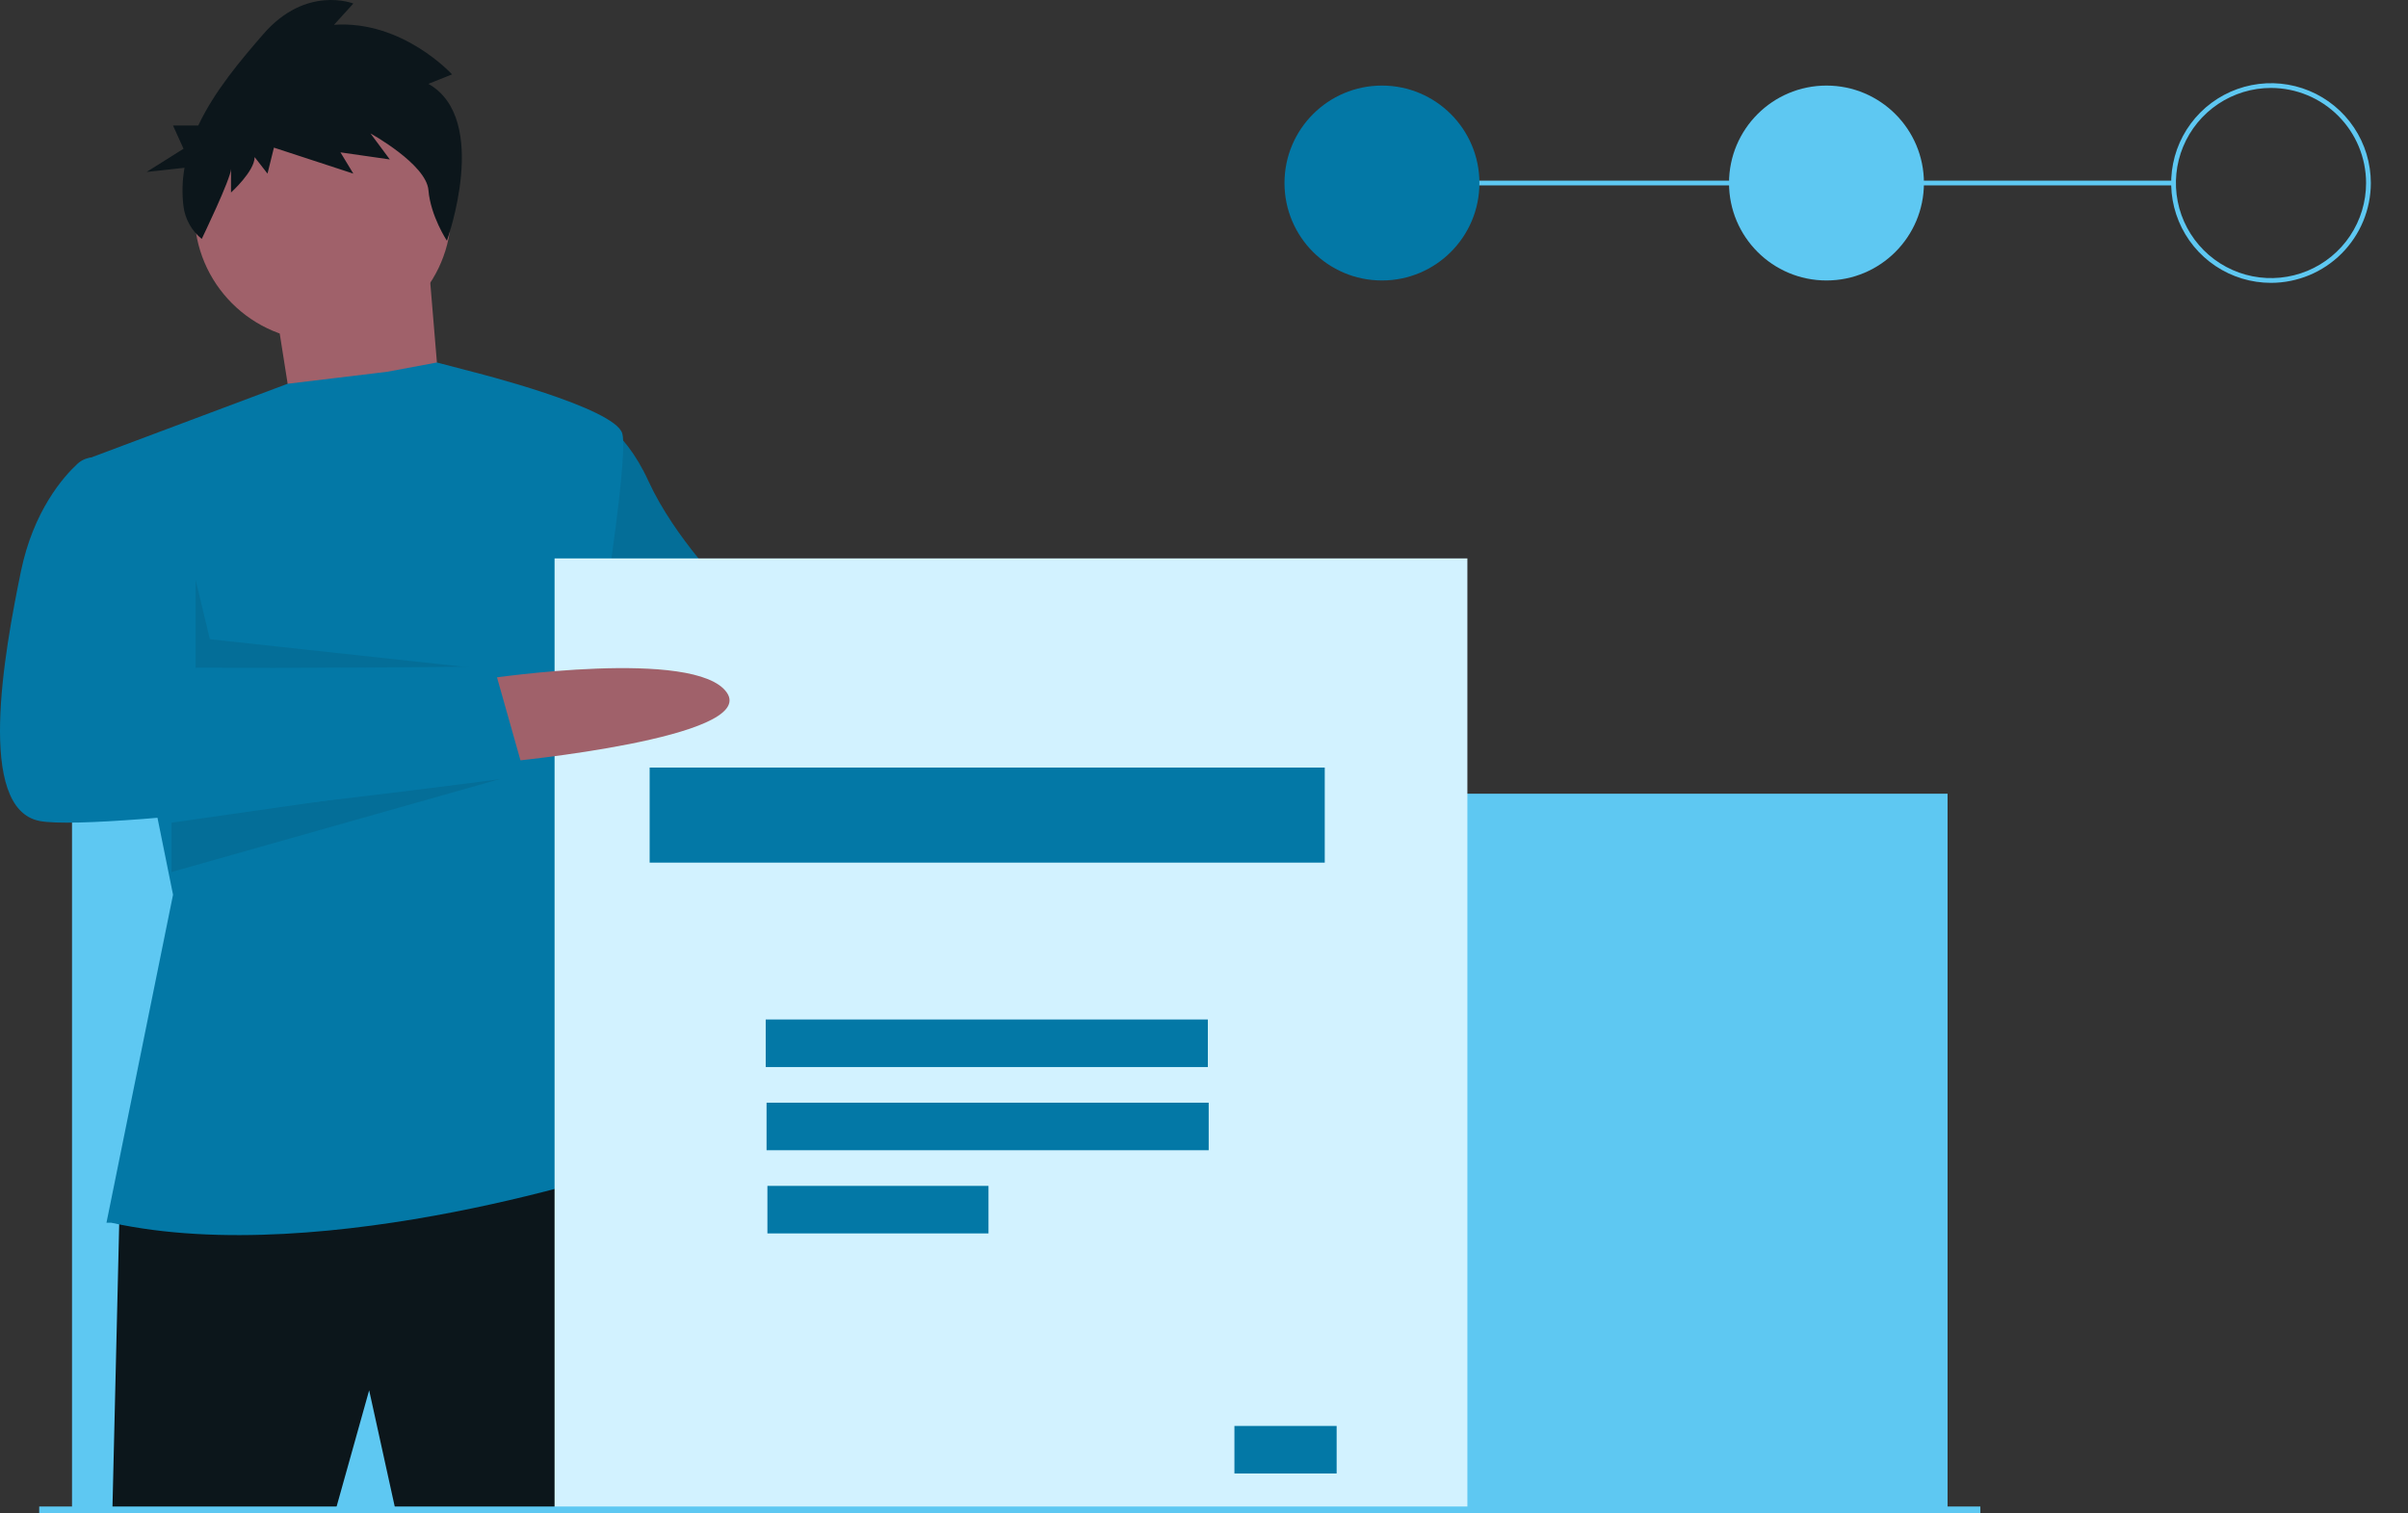 <svg width="471" height="296" viewBox="0 0 471 296" fill="none" xmlns="http://www.w3.org/2000/svg">
<rect x="0" y="0" width="471" height="296" fill="#333333" stroke="none"/>
<g clip-path="url(#clip0)">
<path d="M176.124 123.882C176.124 123.882 214.716 125.741 217.041 139.225C219.365 152.709 171.939 140.62 171.939 140.62L176.124 123.882Z" fill="#A0616A"/>
<path d="M115.214 81.105C115.214 81.105 121.724 82.965 126.838 94.124C131.953 105.283 142.182 115.512 142.182 115.512L183.563 123.417L176.589 144.34L137.067 139.225L112.424 125.276L115.214 81.105Z" fill="#0378A6"/>
<path opacity="0.1" d="M115.214 81.105C115.214 81.105 121.724 82.965 126.838 94.124C131.953 105.283 142.182 115.512 142.182 115.512L183.563 123.417L176.589 144.34L137.067 139.225L112.424 125.276L115.214 81.105Z" fill="#0C161B"/>
<path d="M380.939 155.266H14.085V295.22H380.939V155.266Z" fill="#5EC8F2"/>
<path d="M53.839 59.717L58.024 86.22L86.852 87.615L83.597 48.558L53.839 59.717Z" fill="#A0616A"/>
<path d="M23.384 236.635L21.989 295.22H65.696L72.205 271.972L77.32 295.22H122.886C122.886 295.22 123.816 228.265 118.701 227.8C113.587 227.335 23.384 236.635 23.384 236.635Z" fill="#0C161B"/>
<path d="M63.139 66.691C77.005 66.691 88.246 55.45 88.246 41.584C88.246 27.717 77.005 16.476 63.139 16.476C49.272 16.476 38.031 27.717 38.031 41.584C38.031 55.45 49.272 66.691 63.139 66.691Z" fill="#A0616A"/>
<path d="M20.827 239.192L33.846 175.027L16.642 89.939L56.264 75.072L75.692 72.736L85.46 70.912L92.431 72.736C92.431 72.736 120.329 79.71 121.724 84.825C123.118 89.939 116.144 131.786 116.144 131.786L109.635 166.193L124.048 228.033C124.048 228.033 64.068 248.491 21.757 239.192H20.827Z" fill="#0378A6"/>
<path opacity="0.1" d="M38.263 113.42V130.623L93.125 130.698L41.053 125.044L38.263 113.42Z" fill="#0C161B"/>
<path opacity="0.1" d="M33.551 160.932L102.428 151.082L33.551 170.589V160.932Z" fill="#0C161B"/>
<path opacity="0.1" d="M142.879 115.745L135.495 142.352L147.994 116.622L142.879 115.745Z" fill="#0C161B"/>
<path d="M83.802 16.403L88.419 14.554C88.419 14.554 78.765 3.926 65.333 4.85L69.111 0.691C69.111 0.691 59.877 -3.006 51.482 6.699C47.069 11.8 41.963 17.796 38.781 24.551H33.836L35.9 29.095L28.677 33.639L36.09 32.823C35.648 35.311 35.581 37.851 35.889 40.36C36.207 42.869 37.487 45.156 39.46 46.739C39.46 46.739 45.186 34.887 45.186 33.039V37.66C45.186 37.66 49.803 33.501 49.803 30.728L52.322 33.963L53.581 28.88L69.111 33.963L66.593 29.804L76.247 31.19L72.469 26.107C72.469 26.107 83.382 32.114 83.802 37.198C84.222 42.281 87.416 47.097 87.416 47.097C87.416 47.097 95.974 23.334 83.802 16.403Z" fill="#0C161B"/>
<path d="M287.017 109.235H108.472V295.684H287.017V109.235Z" fill="#D2F2FF"/>
<path d="M259.119 150.152H127.071V168.75H259.119V150.152Z" fill="#0378A6"/>
<path d="M236.252 199.438H149.771V208.737H236.252V199.438Z" fill="#0378A6"/>
<path d="M236.419 215.711H149.938V225.011H236.419V215.711Z" fill="#0378A6"/>
<path d="M193.346 231.985H150.105V241.284H193.346V231.985Z" fill="#0378A6"/>
<path d="M261.444 278.946H241.451V288.245H261.444V278.946Z" fill="#0378A6"/>
<path d="M95.686 132.716C95.686 132.716 136.137 126.671 142.182 135.506C148.226 144.34 99.405 148.989 99.405 148.989L95.686 132.716Z" fill="#A0616A"/>
<path d="M21.292 89.474H18.379C17.18 89.471 16.025 89.921 15.144 90.733C12.379 93.301 6.531 99.928 4.088 111.793C0.834 127.601 -4.746 158.289 7.808 160.613C20.362 162.938 102.66 151.779 102.66 151.779L96.616 130.391L37.101 130.856C37.101 130.856 38.031 120.627 36.171 114.117C34.311 107.608 21.292 89.474 21.292 89.474Z" fill="#0378A6"/>
<path d="M387.354 294.706H7.67V296H387.354V294.706Z" fill="#5EC8F2"/>
<path d="M425.139 35.338H270.307V36.268H425.139V35.338Z" fill="#5EC8F2"/>
<path d="M270.307 54.867C280.836 54.867 289.371 46.332 289.371 35.803C289.371 25.275 280.836 16.74 270.307 16.74C259.779 16.74 251.244 25.275 251.244 35.803C251.244 46.332 259.779 54.867 270.307 54.867Z" fill="#0378A6"/>
<path d="M357.255 54.867C367.783 54.867 376.318 46.332 376.318 35.803C376.318 25.275 367.783 16.74 357.255 16.74C346.727 16.74 338.192 25.275 338.192 35.803C338.192 46.332 346.727 54.867 357.255 54.867Z" fill="#5EC8F2"/>
<path d="M444.203 55.332C440.34 55.332 436.565 54.186 433.353 52.041C430.142 49.895 427.639 46.845 426.161 43.276C424.683 39.708 424.296 35.782 425.05 31.994C425.803 28.205 427.663 24.726 430.394 21.995C433.125 19.264 436.605 17.404 440.393 16.65C444.181 15.897 448.107 16.283 451.676 17.761C455.244 19.239 458.294 21.742 460.44 24.954C462.586 28.165 463.731 31.941 463.731 35.803C463.725 40.981 461.666 45.944 458.005 49.605C454.344 53.267 449.38 55.326 444.203 55.332ZM444.203 17.205C440.524 17.205 436.928 18.296 433.87 20.339C430.811 22.383 428.428 25.288 427.02 28.686C425.612 32.084 425.244 35.824 425.962 39.432C426.679 43.039 428.451 46.353 431.052 48.954C433.653 51.555 436.967 53.327 440.574 54.044C444.182 54.762 447.922 54.394 451.32 52.986C454.718 51.578 457.623 49.194 459.667 46.136C461.71 43.078 462.801 39.482 462.801 35.803C462.795 30.872 460.834 26.145 457.348 22.658C453.861 19.172 449.134 17.21 444.203 17.205Z" fill="#5EC8F2"/>
</g>
<defs>
<clipPath id="clip0">
<rect width="470.677" height="296" fill="white"/>
</clipPath>
</defs>
</svg>
